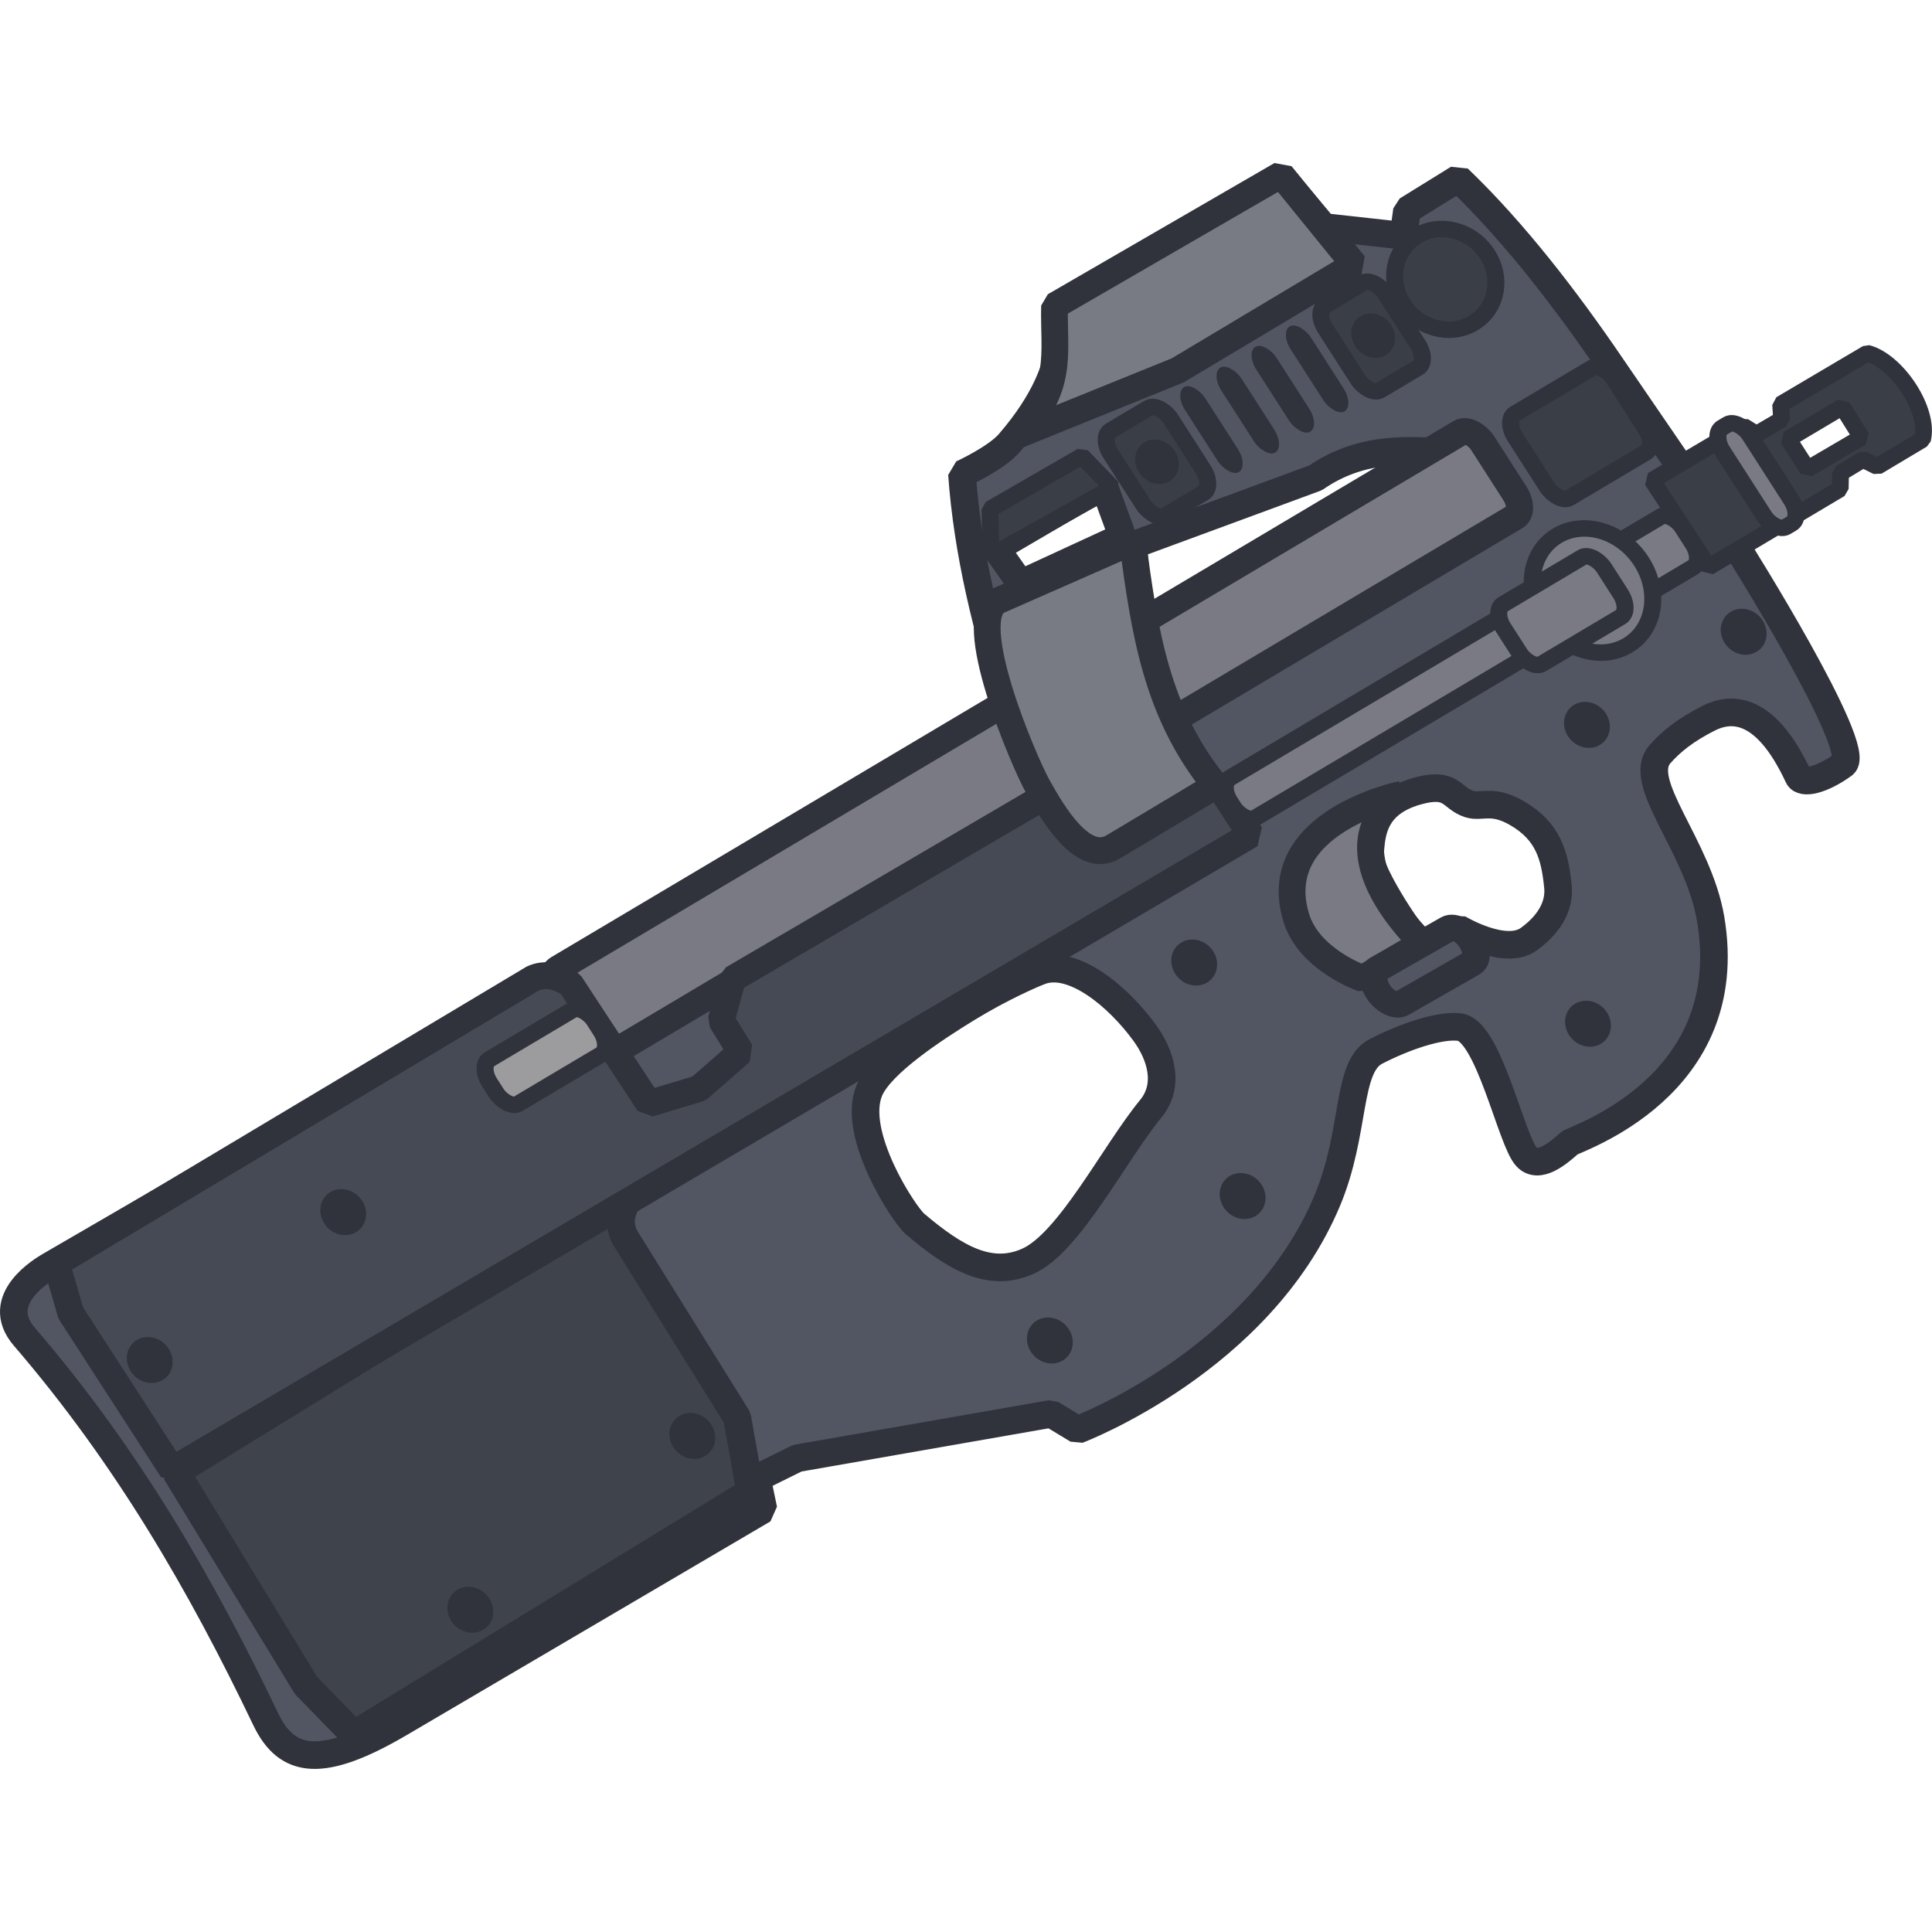 <?xml version="1.0" encoding="UTF-8" standalone="no"?>
<!-- Created with Inkscape (http://www.inkscape.org/) -->

<svg
   width="110"
   height="110"
   viewBox="0 0 110 110"
   version="1.1"
   id="svg1"
   xml:space="preserve"
   inkscape:version="1.3.2 (091e20ef0f, 2023-11-25, custom)"
   sodipodi:docname="P90_new.svg"
   xmlns:inkscape="http://www.inkscape.org/namespaces/inkscape"
   xmlns:sodipodi="http://sodipodi.sourceforge.net/DTD/sodipodi-0.dtd"
   xmlns="http://www.w3.org/2000/svg"
   xmlns:svg="http://www.w3.org/2000/svg"><sodipodi:namedview
     id="namedview1"
     pagecolor="#ffffff"
     bordercolor="#000000"
     borderopacity="0.25"
     inkscape:showpageshadow="2"
     inkscape:pageopacity="0.0"
     inkscape:pagecheckerboard="0"
     inkscape:deskcolor="#d1d1d1"
     inkscape:document-units="px"
     showguides="false"
     inkscape:zoom="3.7745296"
     inkscape:cx="21.194694"
     inkscape:cy="60.802279"
     inkscape:window-width="1920"
     inkscape:window-height="1011"
     inkscape:window-x="0"
     inkscape:window-y="32"
     inkscape:window-maximized="1"
     inkscape:current-layer="layer1" /><defs
     id="defs1"><inkscape:path-effect
       effect="fillet_chamfer"
       id="path-effect50"
       is_visible="true"
       lpeversion="1"
       nodesatellites_param="C,0,0,1,0,0,0,1 @ C,0,0,1,0,0,0,1 @ C,0,0,1,0,7.837,0,1 @ C,0,0,1,0,0,0,1 @ C,0,0,1,0,0,0,1 @ C,0,0,1,0,0,0,1 @ C,0,0,1,0,0,0,1 @ C,0,0,1,0,0,0,1 @ C,0,0,1,0,0,0,1 @ C,0,0,1,0,0,0,1 @ C,0,0,1,0,0,0,1 | C,0,0,1,0,0,0,1 @ C,0,0,1,0,0,0,1 @ C,0,0,1,0,0,0,1 @ C,0,0,1,0,0,0,1"
       radius="0"
       unit="px"
       method="auto"
       mode="C"
       chamfer_steps="1"
       flexible="false"
       use_knot_distance="true"
       apply_no_radius="true"
       apply_with_radius="true"
       only_selected="false"
       hide_knots="false" /><style
       id="style1">
      .cls-1 {
        fill: #171717;
      }

      .cls-2 {
        fill: #1a1a1a;
      }

      .cls-3 {
        fill: #505050;
        stroke-width: 1.5px;
      }

      .cls-3, .cls-4, .cls-5, .cls-6, .cls-7 {
        stroke-linecap: round;
        stroke-linejoin: round;
      }

      .cls-3, .cls-4, .cls-5, .cls-7 {
        stroke: #171717;
      }

      .cls-4 {
        fill: #3c3c3c;
      }

      .cls-4, .cls-5, .cls-6, .cls-7 {
        stroke-width: 3px;
      }

      .cls-5 {
        fill: #434343;
      }

      .cls-6 {
        fill: #7d521b;
        stroke: #261a08;
      }

      .cls-7 {
        fill: none;
      }
    </style><inkscape:path-effect
       effect="fillet_chamfer"
       id="path-effect5681"
       is_visible="true"
       lpeversion="1"
       nodesatellites_param="F,0,0,1,0,0.13,0,1 @ F,0,0,1,0,0.403,0,1 @ F,0,0,1,0,0.403,0,1 @ F,0,1,1,0,0.13,0,1"
       unit="px"
       method="auto"
       mode="F"
       radius="0"
       chamfer_steps="1"
       flexible="false"
       use_knot_distance="true"
       apply_no_radius="true"
       apply_with_radius="true"
       only_selected="false"
       hide_knots="false" /><inkscape:path-effect
       effect="fillet_chamfer"
       id="path-effect5679"
       is_visible="true"
       lpeversion="1"
       nodesatellites_param="F,0,0,1,0,0,0,1 @ F,0,0,1,0,0,0,1 @ F,0,0,1,0,0,0,1 @ F,0,0,1,0,0.308,0,1 @ F,0,1,1,0,0.308,0,1 @ F,0,0,1,0,0,0,1"
       unit="px"
       method="auto"
       mode="F"
       radius="0"
       chamfer_steps="1"
       flexible="false"
       use_knot_distance="true"
       apply_no_radius="true"
       apply_with_radius="true"
       only_selected="false"
       hide_knots="false" /><inkscape:path-effect
       effect="fillet_chamfer"
       id="path-effect5009"
       is_visible="true"
       lpeversion="1"
       nodesatellites_param="F,0,1,1,0,0.223,0,1 @ F,0,0,1,0,0.223,0,1 @ F,0,0,1,0,0,0,1 @ F,0,0,1,0,0,0,1"
       unit="px"
       method="auto"
       mode="F"
       radius="0"
       chamfer_steps="1"
       flexible="false"
       use_knot_distance="true"
       apply_no_radius="true"
       apply_with_radius="true"
       only_selected="false"
       hide_knots="false" /><inkscape:path-effect
       effect="fillet_chamfer"
       id="path-effect3009"
       is_visible="true"
       lpeversion="1"
       nodesatellites_param="F,0,0,1,0,0,0,1 @ F,0,1,1,0,0.013,0,1 @ F,0,0,1,0,0.032,0,1 @ F,0,0,1,0,0.032,0,1 @ F,0,0,1,0,0.013,0,1 @ F,0,0,1,0,0,0,1 @ F,0,0,1,0,0,0,1 @ F,0,0,1,0,0,0,1 @ F,0,0,1,0,0,0,1"
       unit="px"
       method="auto"
       mode="F"
       radius="0"
       chamfer_steps="1"
       flexible="false"
       use_knot_distance="true"
       apply_no_radius="true"
       apply_with_radius="true"
       only_selected="false"
       hide_knots="false" /><clipPath
       id="clip0_619_1149"><rect
         width="110"
         height="110"
         fill="#ffffff"
         transform="translate(0.086)"
         id="rect82"
         x="0"
         y="0" /></clipPath><style
       id="style2">
      .cls-1 {
        stroke: #14191a;
      }

      .cls-1, .cls-2, .cls-3 {
        fill: #303635;
      }

      .cls-1, .cls-2, .cls-3, .cls-4, .cls-5, .cls-6, .cls-7, .cls-8, .cls-9 {
        stroke-width: 1.5px;
      }

      .cls-1, .cls-2, .cls-3, .cls-5, .cls-6, .cls-7, .cls-8, .cls-10, .cls-11, .cls-12, .cls-13 {
        stroke-linejoin: round;
      }

      .cls-1, .cls-2, .cls-5, .cls-6, .cls-7, .cls-8, .cls-10, .cls-9 {
        fill-rule: evenodd;
      }

      .cls-2 {
        stroke: #141a1a;
      }

      .cls-3 {
        stroke: #22292b;
      }

      .cls-4 {
        fill: #2f3232;
        stroke-miterlimit: 82.2;
      }

      .cls-4, .cls-10, .cls-11 {
        stroke: #161818;
      }

      .cls-5 {
        stroke: #646f66;
      }

      .cls-5, .cls-6, .cls-7, .cls-10, .cls-9, .cls-11, .cls-12 {
        fill: #434c4b;
      }

      .cls-5, .cls-6, .cls-8, .cls-10 {
        stroke-linecap: square;
      }

      .cls-6 {
        stroke: #353d40;
      }

      .cls-7 {
        stroke: #272c2d;
      }

      .cls-7, .cls-9, .cls-11, .cls-12, .cls-13 {
        stroke-linecap: round;
      }

      .cls-8 {
        fill: #768489;
        stroke: #2f3737;
      }

      .cls-10, .cls-11, .cls-12, .cls-13 {
        stroke-width: 3px;
      }

      .cls-9 {
        stroke: #232c2e;
        stroke-miterlimit: 21.69;
      }

      .cls-12, .cls-13 {
        stroke: #151819;
      }

      .cls-13 {
        fill: none;
      }
    </style><inkscape:path-effect
       effect="fillet_chamfer"
       id="path-effect50-1"
       is_visible="true"
       lpeversion="1"
       nodesatellites_param="C,0,0,1,0,0,0,1 @ C,0,0,1,0,0,0,1 @ C,0,0,1,0,7.837,0,1 @ C,0,0,1,0,0,0,1 @ C,0,0,1,0,0,0,1 @ C,0,0,1,0,0,0,1 @ C,0,0,1,0,0,0,1 @ C,0,0,1,0,0,0,1 @ C,0,0,1,0,0,0,1 @ C,0,0,1,0,0,0,1 @ C,0,0,1,0,0,0,1 | C,0,0,1,0,0,0,1 @ C,0,0,1,0,0,0,1 @ C,0,0,1,0,0,0,1 @ C,0,0,1,0,0,0,1"
       radius="0"
       unit="px"
       method="auto"
       mode="C"
       chamfer_steps="1"
       flexible="false"
       use_knot_distance="true"
       apply_no_radius="true"
       apply_with_radius="true"
       only_selected="false"
       hide_knots="false" /><style
       id="style1-6">
      .cls-1 {
        fill: #171717;
      }

      .cls-2 {
        fill: #1a1a1a;
      }

      .cls-3 {
        fill: #505050;
        stroke-width: 1.5px;
      }

      .cls-3, .cls-4, .cls-5, .cls-6, .cls-7 {
        stroke-linecap: round;
        stroke-linejoin: round;
      }

      .cls-3, .cls-4, .cls-5, .cls-7 {
        stroke: #171717;
      }

      .cls-4 {
        fill: #3c3c3c;
      }

      .cls-4, .cls-5, .cls-6, .cls-7 {
        stroke-width: 3px;
      }

      .cls-5 {
        fill: #434343;
      }

      .cls-6 {
        fill: #7d521b;
        stroke: #261a08;
      }

      .cls-7 {
        fill: none;
      }
    </style><inkscape:path-effect
       effect="fillet_chamfer"
       id="path-effect5681-6"
       is_visible="true"
       lpeversion="1"
       nodesatellites_param="F,0,0,1,0,0.13,0,1 @ F,0,0,1,0,0.403,0,1 @ F,0,0,1,0,0.403,0,1 @ F,0,1,1,0,0.13,0,1"
       unit="px"
       method="auto"
       mode="F"
       radius="0"
       chamfer_steps="1"
       flexible="false"
       use_knot_distance="true"
       apply_no_radius="true"
       apply_with_radius="true"
       only_selected="false"
       hide_knots="false" /><inkscape:path-effect
       effect="fillet_chamfer"
       id="path-effect5679-5"
       is_visible="true"
       lpeversion="1"
       nodesatellites_param="F,0,0,1,0,0,0,1 @ F,0,0,1,0,0,0,1 @ F,0,0,1,0,0,0,1 @ F,0,0,1,0,0.308,0,1 @ F,0,1,1,0,0.308,0,1 @ F,0,0,1,0,0,0,1"
       unit="px"
       method="auto"
       mode="F"
       radius="0"
       chamfer_steps="1"
       flexible="false"
       use_knot_distance="true"
       apply_no_radius="true"
       apply_with_radius="true"
       only_selected="false"
       hide_knots="false" /><inkscape:path-effect
       effect="fillet_chamfer"
       id="path-effect5009-3"
       is_visible="true"
       lpeversion="1"
       nodesatellites_param="F,0,1,1,0,0.223,0,1 @ F,0,0,1,0,0.223,0,1 @ F,0,0,1,0,0,0,1 @ F,0,0,1,0,0,0,1"
       unit="px"
       method="auto"
       mode="F"
       radius="0"
       chamfer_steps="1"
       flexible="false"
       use_knot_distance="true"
       apply_no_radius="true"
       apply_with_radius="true"
       only_selected="false"
       hide_knots="false" /><inkscape:path-effect
       effect="fillet_chamfer"
       id="path-effect3009-7"
       is_visible="true"
       lpeversion="1"
       nodesatellites_param="F,0,0,1,0,0,0,1 @ F,0,1,1,0,0.013,0,1 @ F,0,0,1,0,0.032,0,1 @ F,0,0,1,0,0.032,0,1 @ F,0,0,1,0,0.013,0,1 @ F,0,0,1,0,0,0,1 @ F,0,0,1,0,0,0,1 @ F,0,0,1,0,0,0,1 @ F,0,0,1,0,0,0,1"
       unit="px"
       method="auto"
       mode="F"
       radius="0"
       chamfer_steps="1"
       flexible="false"
       use_knot_distance="true"
       apply_no_radius="true"
       apply_with_radius="true"
       only_selected="false"
       hide_knots="false" /><clipPath
       id="clip0_619_1149-4"><rect
         width="110"
         height="110"
         fill="#ffffff"
         transform="translate(0.086)"
         id="rect82-7"
         x="0"
         y="0" /></clipPath><style
       id="style2-6">
      .cls-1 {
        stroke: #14191a;
      }

      .cls-1, .cls-2, .cls-3 {
        fill: #303635;
      }

      .cls-1, .cls-2, .cls-3, .cls-4, .cls-5, .cls-6, .cls-7, .cls-8, .cls-9 {
        stroke-width: 1.5px;
      }

      .cls-1, .cls-2, .cls-3, .cls-5, .cls-6, .cls-7, .cls-8, .cls-10, .cls-11, .cls-12, .cls-13 {
        stroke-linejoin: round;
      }

      .cls-1, .cls-2, .cls-5, .cls-6, .cls-7, .cls-8, .cls-10, .cls-9 {
        fill-rule: evenodd;
      }

      .cls-2 {
        stroke: #141a1a;
      }

      .cls-3 {
        stroke: #22292b;
      }

      .cls-4 {
        fill: #2f3232;
        stroke-miterlimit: 82.2;
      }

      .cls-4, .cls-10, .cls-11 {
        stroke: #161818;
      }

      .cls-5 {
        stroke: #646f66;
      }

      .cls-5, .cls-6, .cls-7, .cls-10, .cls-9, .cls-11, .cls-12 {
        fill: #434c4b;
      }

      .cls-5, .cls-6, .cls-8, .cls-10 {
        stroke-linecap: square;
      }

      .cls-6 {
        stroke: #353d40;
      }

      .cls-7 {
        stroke: #272c2d;
      }

      .cls-7, .cls-9, .cls-11, .cls-12, .cls-13 {
        stroke-linecap: round;
      }

      .cls-8 {
        fill: #768489;
        stroke: #2f3737;
      }

      .cls-10, .cls-11, .cls-12, .cls-13 {
        stroke-width: 3px;
      }

      .cls-9 {
        stroke: #232c2e;
        stroke-miterlimit: 21.69;
      }

      .cls-12, .cls-13 {
        stroke: #151819;
      }

      .cls-13 {
        fill: none;
      }
    </style><inkscape:path-effect
       effect="fillet_chamfer"
       id="path-effect50-3"
       is_visible="true"
       lpeversion="1"
       nodesatellites_param="C,0,0,1,0,0,0,1 @ C,0,0,1,0,0,0,1 @ C,0,0,1,0,7.837,0,1 @ C,0,0,1,0,0,0,1 @ C,0,0,1,0,0,0,1 @ C,0,0,1,0,0,0,1 @ C,0,0,1,0,0,0,1 @ C,0,0,1,0,0,0,1 @ C,0,0,1,0,0,0,1 @ C,0,0,1,0,0,0,1 @ C,0,0,1,0,0,0,1 | C,0,0,1,0,0,0,1 @ C,0,0,1,0,0,0,1 @ C,0,0,1,0,0,0,1 @ C,0,0,1,0,0,0,1"
       radius="0"
       unit="px"
       method="auto"
       mode="C"
       chamfer_steps="1"
       flexible="false"
       use_knot_distance="true"
       apply_no_radius="true"
       apply_with_radius="true"
       only_selected="false"
       hide_knots="false" /><style
       id="style1-0">
      .cls-1 {
        fill: #171717;
      }

      .cls-2 {
        fill: #1a1a1a;
      }

      .cls-3 {
        fill: #505050;
        stroke-width: 1.5px;
      }

      .cls-3, .cls-4, .cls-5, .cls-6, .cls-7 {
        stroke-linecap: round;
        stroke-linejoin: round;
      }

      .cls-3, .cls-4, .cls-5, .cls-7 {
        stroke: #171717;
      }

      .cls-4 {
        fill: #3c3c3c;
      }

      .cls-4, .cls-5, .cls-6, .cls-7 {
        stroke-width: 3px;
      }

      .cls-5 {
        fill: #434343;
      }

      .cls-6 {
        fill: #7d521b;
        stroke: #261a08;
      }

      .cls-7 {
        fill: none;
      }
    </style><inkscape:path-effect
       effect="fillet_chamfer"
       id="path-effect5681-8"
       is_visible="true"
       lpeversion="1"
       nodesatellites_param="F,0,0,1,0,0.13,0,1 @ F,0,0,1,0,0.403,0,1 @ F,0,0,1,0,0.403,0,1 @ F,0,1,1,0,0.13,0,1"
       unit="px"
       method="auto"
       mode="F"
       radius="0"
       chamfer_steps="1"
       flexible="false"
       use_knot_distance="true"
       apply_no_radius="true"
       apply_with_radius="true"
       only_selected="false"
       hide_knots="false" /><inkscape:path-effect
       effect="fillet_chamfer"
       id="path-effect5679-8"
       is_visible="true"
       lpeversion="1"
       nodesatellites_param="F,0,0,1,0,0,0,1 @ F,0,0,1,0,0,0,1 @ F,0,0,1,0,0,0,1 @ F,0,0,1,0,0.308,0,1 @ F,0,1,1,0,0.308,0,1 @ F,0,0,1,0,0,0,1"
       unit="px"
       method="auto"
       mode="F"
       radius="0"
       chamfer_steps="1"
       flexible="false"
       use_knot_distance="true"
       apply_no_radius="true"
       apply_with_radius="true"
       only_selected="false"
       hide_knots="false" /><inkscape:path-effect
       effect="fillet_chamfer"
       id="path-effect5009-0"
       is_visible="true"
       lpeversion="1"
       nodesatellites_param="F,0,1,1,0,0.223,0,1 @ F,0,0,1,0,0.223,0,1 @ F,0,0,1,0,0,0,1 @ F,0,0,1,0,0,0,1"
       unit="px"
       method="auto"
       mode="F"
       radius="0"
       chamfer_steps="1"
       flexible="false"
       use_knot_distance="true"
       apply_no_radius="true"
       apply_with_radius="true"
       only_selected="false"
       hide_knots="false" /><inkscape:path-effect
       effect="fillet_chamfer"
       id="path-effect3009-4"
       is_visible="true"
       lpeversion="1"
       nodesatellites_param="F,0,0,1,0,0,0,1 @ F,0,1,1,0,0.013,0,1 @ F,0,0,1,0,0.032,0,1 @ F,0,0,1,0,0.032,0,1 @ F,0,0,1,0,0.013,0,1 @ F,0,0,1,0,0,0,1 @ F,0,0,1,0,0,0,1 @ F,0,0,1,0,0,0,1 @ F,0,0,1,0,0,0,1"
       unit="px"
       method="auto"
       mode="F"
       radius="0"
       chamfer_steps="1"
       flexible="false"
       use_knot_distance="true"
       apply_no_radius="true"
       apply_with_radius="true"
       only_selected="false"
       hide_knots="false" /><clipPath
       id="clip0_619_1149-7"><rect
         width="110"
         height="110"
         fill="#ffffff"
         transform="translate(0.086)"
         id="rect82-9"
         x="0"
         y="0" /></clipPath><style
       id="style2-5">
      .cls-1 {
        stroke: #14191a;
      }

      .cls-1, .cls-2, .cls-3 {
        fill: #303635;
      }

      .cls-1, .cls-2, .cls-3, .cls-4, .cls-5, .cls-6, .cls-7, .cls-8, .cls-9 {
        stroke-width: 1.5px;
      }

      .cls-1, .cls-2, .cls-3, .cls-5, .cls-6, .cls-7, .cls-8, .cls-10, .cls-11, .cls-12, .cls-13 {
        stroke-linejoin: round;
      }

      .cls-1, .cls-2, .cls-5, .cls-6, .cls-7, .cls-8, .cls-10, .cls-9 {
        fill-rule: evenodd;
      }

      .cls-2 {
        stroke: #141a1a;
      }

      .cls-3 {
        stroke: #22292b;
      }

      .cls-4 {
        fill: #2f3232;
        stroke-miterlimit: 82.2;
      }

      .cls-4, .cls-10, .cls-11 {
        stroke: #161818;
      }

      .cls-5 {
        stroke: #646f66;
      }

      .cls-5, .cls-6, .cls-7, .cls-10, .cls-9, .cls-11, .cls-12 {
        fill: #434c4b;
      }

      .cls-5, .cls-6, .cls-8, .cls-10 {
        stroke-linecap: square;
      }

      .cls-6 {
        stroke: #353d40;
      }

      .cls-7 {
        stroke: #272c2d;
      }

      .cls-7, .cls-9, .cls-11, .cls-12, .cls-13 {
        stroke-linecap: round;
      }

      .cls-8 {
        fill: #768489;
        stroke: #2f3737;
      }

      .cls-10, .cls-11, .cls-12, .cls-13 {
        stroke-width: 3px;
      }

      .cls-9 {
        stroke: #232c2e;
        stroke-miterlimit: 21.69;
      }

      .cls-12, .cls-13 {
        stroke: #151819;
      }

      .cls-13 {
        fill: none;
      }
    </style><inkscape:path-effect
       effect="fillet_chamfer"
       id="path-effect50-1-9"
       is_visible="true"
       lpeversion="1"
       nodesatellites_param="C,0,0,1,0,0,0,1 @ C,0,0,1,0,0,0,1 @ C,0,0,1,0,7.837,0,1 @ C,0,0,1,0,0,0,1 @ C,0,0,1,0,0,0,1 @ C,0,0,1,0,0,0,1 @ C,0,0,1,0,0,0,1 @ C,0,0,1,0,0,0,1 @ C,0,0,1,0,0,0,1 @ C,0,0,1,0,0,0,1 @ C,0,0,1,0,0,0,1 | C,0,0,1,0,0,0,1 @ C,0,0,1,0,0,0,1 @ C,0,0,1,0,0,0,1 @ C,0,0,1,0,0,0,1"
       radius="0"
       unit="px"
       method="auto"
       mode="C"
       chamfer_steps="1"
       flexible="false"
       use_knot_distance="true"
       apply_no_radius="true"
       apply_with_radius="true"
       only_selected="false"
       hide_knots="false" /><style
       id="style1-6-2">
      .cls-1 {
        fill: #171717;
      }

      .cls-2 {
        fill: #1a1a1a;
      }

      .cls-3 {
        fill: #505050;
        stroke-width: 1.5px;
      }

      .cls-3, .cls-4, .cls-5, .cls-6, .cls-7 {
        stroke-linecap: round;
        stroke-linejoin: round;
      }

      .cls-3, .cls-4, .cls-5, .cls-7 {
        stroke: #171717;
      }

      .cls-4 {
        fill: #3c3c3c;
      }

      .cls-4, .cls-5, .cls-6, .cls-7 {
        stroke-width: 3px;
      }

      .cls-5 {
        fill: #434343;
      }

      .cls-6 {
        fill: #7d521b;
        stroke: #261a08;
      }

      .cls-7 {
        fill: none;
      }
    </style><inkscape:path-effect
       effect="fillet_chamfer"
       id="path-effect5681-6-8"
       is_visible="true"
       lpeversion="1"
       nodesatellites_param="F,0,0,1,0,0.13,0,1 @ F,0,0,1,0,0.403,0,1 @ F,0,0,1,0,0.403,0,1 @ F,0,1,1,0,0.13,0,1"
       unit="px"
       method="auto"
       mode="F"
       radius="0"
       chamfer_steps="1"
       flexible="false"
       use_knot_distance="true"
       apply_no_radius="true"
       apply_with_radius="true"
       only_selected="false"
       hide_knots="false" /><inkscape:path-effect
       effect="fillet_chamfer"
       id="path-effect5679-5-7"
       is_visible="true"
       lpeversion="1"
       nodesatellites_param="F,0,0,1,0,0,0,1 @ F,0,0,1,0,0,0,1 @ F,0,0,1,0,0,0,1 @ F,0,0,1,0,0.308,0,1 @ F,0,1,1,0,0.308,0,1 @ F,0,0,1,0,0,0,1"
       unit="px"
       method="auto"
       mode="F"
       radius="0"
       chamfer_steps="1"
       flexible="false"
       use_knot_distance="true"
       apply_no_radius="true"
       apply_with_radius="true"
       only_selected="false"
       hide_knots="false" /><inkscape:path-effect
       effect="fillet_chamfer"
       id="path-effect5009-3-8"
       is_visible="true"
       lpeversion="1"
       nodesatellites_param="F,0,1,1,0,0.223,0,1 @ F,0,0,1,0,0.223,0,1 @ F,0,0,1,0,0,0,1 @ F,0,0,1,0,0,0,1"
       unit="px"
       method="auto"
       mode="F"
       radius="0"
       chamfer_steps="1"
       flexible="false"
       use_knot_distance="true"
       apply_no_radius="true"
       apply_with_radius="true"
       only_selected="false"
       hide_knots="false" /><inkscape:path-effect
       effect="fillet_chamfer"
       id="path-effect3009-7-5"
       is_visible="true"
       lpeversion="1"
       nodesatellites_param="F,0,0,1,0,0,0,1 @ F,0,1,1,0,0.013,0,1 @ F,0,0,1,0,0.032,0,1 @ F,0,0,1,0,0.032,0,1 @ F,0,0,1,0,0.013,0,1 @ F,0,0,1,0,0,0,1 @ F,0,0,1,0,0,0,1 @ F,0,0,1,0,0,0,1 @ F,0,0,1,0,0,0,1"
       unit="px"
       method="auto"
       mode="F"
       radius="0"
       chamfer_steps="1"
       flexible="false"
       use_knot_distance="true"
       apply_no_radius="true"
       apply_with_radius="true"
       only_selected="false"
       hide_knots="false" /><clipPath
       id="clip0_619_1149-4-2"><rect
         width="110"
         height="110"
         fill="#ffffff"
         transform="translate(0.086)"
         id="rect82-7-4"
         x="0"
         y="0" /></clipPath><style
       id="style2-6-0">
      .cls-1 {
        stroke: #14191a;
      }

      .cls-1, .cls-2, .cls-3 {
        fill: #303635;
      }

      .cls-1, .cls-2, .cls-3, .cls-4, .cls-5, .cls-6, .cls-7, .cls-8, .cls-9 {
        stroke-width: 1.5px;
      }

      .cls-1, .cls-2, .cls-3, .cls-5, .cls-6, .cls-7, .cls-8, .cls-10, .cls-11, .cls-12, .cls-13 {
        stroke-linejoin: round;
      }

      .cls-1, .cls-2, .cls-5, .cls-6, .cls-7, .cls-8, .cls-10, .cls-9 {
        fill-rule: evenodd;
      }

      .cls-2 {
        stroke: #141a1a;
      }

      .cls-3 {
        stroke: #22292b;
      }

      .cls-4 {
        fill: #2f3232;
        stroke-miterlimit: 82.2;
      }

      .cls-4, .cls-10, .cls-11 {
        stroke: #161818;
      }

      .cls-5 {
        stroke: #646f66;
      }

      .cls-5, .cls-6, .cls-7, .cls-10, .cls-9, .cls-11, .cls-12 {
        fill: #434c4b;
      }

      .cls-5, .cls-6, .cls-8, .cls-10 {
        stroke-linecap: square;
      }

      .cls-6 {
        stroke: #353d40;
      }

      .cls-7 {
        stroke: #272c2d;
      }

      .cls-7, .cls-9, .cls-11, .cls-12, .cls-13 {
        stroke-linecap: round;
      }

      .cls-8 {
        fill: #768489;
        stroke: #2f3737;
      }

      .cls-10, .cls-11, .cls-12, .cls-13 {
        stroke-width: 3px;
      }

      .cls-9 {
        stroke: #232c2e;
        stroke-miterlimit: 21.69;
      }

      .cls-12, .cls-13 {
        stroke: #151819;
      }

      .cls-13 {
        fill: none;
      }
    </style><inkscape:path-effect
       effect="fillet_chamfer"
       id="path-effect50-9"
       is_visible="true"
       lpeversion="1"
       nodesatellites_param="C,0,0,1,0,0,0,1 @ C,0,0,1,0,0,0,1 @ C,0,0,1,0,7.837,0,1 @ C,0,0,1,0,0,0,1 @ C,0,0,1,0,0,0,1 @ C,0,0,1,0,0,0,1 @ C,0,0,1,0,0,0,1 @ C,0,0,1,0,0,0,1 @ C,0,0,1,0,0,0,1 @ C,0,0,1,0,0,0,1 @ C,0,0,1,0,0,0,1 | C,0,0,1,0,0,0,1 @ C,0,0,1,0,0,0,1 @ C,0,0,1,0,0,0,1 @ C,0,0,1,0,0,0,1"
       radius="0"
       unit="px"
       method="auto"
       mode="C"
       chamfer_steps="1"
       flexible="false"
       use_knot_distance="true"
       apply_no_radius="true"
       apply_with_radius="true"
       only_selected="false"
       hide_knots="false" /><style
       id="style1-9">
      .cls-1 {
        fill: #171717;
      }

      .cls-2 {
        fill: #1a1a1a;
      }

      .cls-3 {
        fill: #505050;
        stroke-width: 1.5px;
      }

      .cls-3, .cls-4, .cls-5, .cls-6, .cls-7 {
        stroke-linecap: round;
        stroke-linejoin: round;
      }

      .cls-3, .cls-4, .cls-5, .cls-7 {
        stroke: #171717;
      }

      .cls-4 {
        fill: #3c3c3c;
      }

      .cls-4, .cls-5, .cls-6, .cls-7 {
        stroke-width: 3px;
      }

      .cls-5 {
        fill: #434343;
      }

      .cls-6 {
        fill: #7d521b;
        stroke: #261a08;
      }

      .cls-7 {
        fill: none;
      }
    </style><inkscape:path-effect
       effect="fillet_chamfer"
       id="path-effect5681-9"
       is_visible="true"
       lpeversion="1"
       nodesatellites_param="F,0,0,1,0,0.13,0,1 @ F,0,0,1,0,0.403,0,1 @ F,0,0,1,0,0.403,0,1 @ F,0,1,1,0,0.13,0,1"
       unit="px"
       method="auto"
       mode="F"
       radius="0"
       chamfer_steps="1"
       flexible="false"
       use_knot_distance="true"
       apply_no_radius="true"
       apply_with_radius="true"
       only_selected="false"
       hide_knots="false" /><inkscape:path-effect
       effect="fillet_chamfer"
       id="path-effect5679-4"
       is_visible="true"
       lpeversion="1"
       nodesatellites_param="F,0,0,1,0,0,0,1 @ F,0,0,1,0,0,0,1 @ F,0,0,1,0,0,0,1 @ F,0,0,1,0,0.308,0,1 @ F,0,1,1,0,0.308,0,1 @ F,0,0,1,0,0,0,1"
       unit="px"
       method="auto"
       mode="F"
       radius="0"
       chamfer_steps="1"
       flexible="false"
       use_knot_distance="true"
       apply_no_radius="true"
       apply_with_radius="true"
       only_selected="false"
       hide_knots="false" /><inkscape:path-effect
       effect="fillet_chamfer"
       id="path-effect5009-6"
       is_visible="true"
       lpeversion="1"
       nodesatellites_param="F,0,1,1,0,0.223,0,1 @ F,0,0,1,0,0.223,0,1 @ F,0,0,1,0,0,0,1 @ F,0,0,1,0,0,0,1"
       unit="px"
       method="auto"
       mode="F"
       radius="0"
       chamfer_steps="1"
       flexible="false"
       use_knot_distance="true"
       apply_no_radius="true"
       apply_with_radius="true"
       only_selected="false"
       hide_knots="false" /><inkscape:path-effect
       effect="fillet_chamfer"
       id="path-effect3009-45"
       is_visible="true"
       lpeversion="1"
       nodesatellites_param="F,0,0,1,0,0,0,1 @ F,0,1,1,0,0.013,0,1 @ F,0,0,1,0,0.032,0,1 @ F,0,0,1,0,0.032,0,1 @ F,0,0,1,0,0.013,0,1 @ F,0,0,1,0,0,0,1 @ F,0,0,1,0,0,0,1 @ F,0,0,1,0,0,0,1 @ F,0,0,1,0,0,0,1"
       unit="px"
       method="auto"
       mode="F"
       radius="0"
       chamfer_steps="1"
       flexible="false"
       use_knot_distance="true"
       apply_no_radius="true"
       apply_with_radius="true"
       only_selected="false"
       hide_knots="false" /><clipPath
       id="clip0_619_1149-3"><rect
         width="110"
         height="110"
         fill="#ffffff"
         transform="translate(0.086)"
         id="rect82-4"
         x="0"
         y="0" /></clipPath></defs><g
     inkscape:label="Шар 1"
     inkscape:groupmode="layer"
     id="layer1"><g
       id="g1"
       transform="translate(-93.734,-127.181)"><path
         id="rect1"
         style="fill:#515662;fill-opacity:1;stroke:#30333b;stroke-width:1.572;stroke-linecap:square;stroke-linejoin:bevel;stroke-miterlimit:0;stroke-dasharray:none;stroke-opacity:1"
         d="m 153.87,144.599 c 0,0 1.478,3.007 -2.673,7.81 -0.751,0.869 -2.694,1.758 -2.694,1.758 0.316,4.42 1.393,8.853 2.823,13.292 L 96.591,199.238 c -0.376,0.219 -3.306,1.916 -1.474,4.046 5.841,6.791 10.051,14.058 13.746,21.781 1.223,2.557 3.221,2.817 7.667,0.205 l 20.672,-12.145 -0.371,-1.783 2.293,-1.134 14.463,-2.528 1.504,0.911 c 0,0 10.37,-3.908 14.206,-13.041 1.654,-3.937 1.074,-7.628 2.769,-8.503 1.617,-0.834 3.614,-1.525 4.763,-1.389 1.668,0.198 2.939,6.444 3.815,7.388 0.694,0.748 1.814,-0.213 2.45,-0.781 0.281,-0.251 9.652,-3.173 8.038,-12.759 -0.705,-4.186 -4.292,-7.772 -2.891,-9.378 0.615,-0.705 1.459,-1.391 2.769,-2.051 1.147,-0.578 3.157,-0.887 5.114,3.317 0.227,0.486 1.394,0.178 2.573,-0.685 1.183,-0.866 -6.071,-12.377 -6.071,-12.377 -0.007,-0.055 -3.334,-4.732 -3.334,-4.732 l -3.88,-5.666 c -2.477,-3.635 -5.463,-7.537 -8.652,-10.59 l -2.919,1.806 -0.199,1.454 -4.536,-0.499 -2.384,-2.849 z m -3.432,13.809 6.142,-3.594 1.068,2.92 -5.799,2.675 z m 7.793,-0.186 10.407,-3.835 c 2.458,-1.699 4.96,-1.596 7.038,-1.48 l -1.597,0.756 -15.331,9.369 z m -9.413,26.357 c 1.868,-1.147 3.696,-1.949 4.17,-2.121 1.83,-0.666 4.378,1.409 5.917,3.525 0.883,1.213 1.481,2.948 0.346,4.329 -2.071,2.521 -4.625,7.615 -6.987,8.677 -2.149,0.967 -4.124,-0.161 -6.431,-2.119 -0.625,-0.531 -3.643,-5.121 -2.603,-7.601 0.645,-1.539 3.717,-3.545 5.587,-4.69 z m 24.684,-12.004 c 0.251,-0.125 0.536,-0.241 0.867,-0.335 2.043,-0.589 1.95,0.363 3.002,0.714 0.715,0.238 1.302,-0.315 2.762,0.54 1.744,1.021 2.123,2.398 2.296,4.101 0.123,0.961 -0.294,2.075 -1.651,3.057 -1.367,0.989 -4.022,-0.621 -4.022,-0.621 l -1.988,0.996 c -0.256,0.152 -3.165,-4.21 -3.044,-5.178 0.102,-0.82 0.029,-2.384 1.777,-3.273 z"
         sodipodi:nodetypes="cscccsscccccccsccscssssccccccccccccccccccccssssssssccsscsccsc" /><path
         id="rect18"
         style="fill:#3a3e46;fill-opacity:1;stroke:#30333b;stroke-width:0.953;stroke-linecap:square;stroke-linejoin:bevel;stroke-miterlimit:0;stroke-dasharray:none;stroke-opacity:1"
         d="m 187.8,154.529 3.224,4.935 7.486,-4.453 0.018,-0.9 1.275,-0.774 0.814,0.402 2.579,-1.539 c 0.414,-1.675 -1.473,-4.474 -3.15,-4.905 l -4.931,2.912 0.052,0.862 -1.429,0.835 -0.73,-0.453 z m 7.747,-2.353 3.085,-1.832 1.087,1.743 -3.076,1.802 z"
         sodipodi:nodetypes="cccccccccccccccccc" /><rect
         style="fill:#797a84;fill-opacity:1;stroke:#30333b;stroke-width:0.953;stroke-linecap:square;stroke-linejoin:bevel;stroke-miterlimit:0;stroke-dasharray:none;stroke-opacity:1"
         id="rect19"
         width="1.795"
         height="6.721"
         x="78.825"
         y="228.502"
         rx="0.711"
         ry="1.156"
         transform="matrix(0.86,-0.511,0.54,0.841,0,0)" /><rect
         style="fill:#797a84;fill-opacity:1;stroke:#30333b;stroke-width:1.525;stroke-linecap:square;stroke-linejoin:bevel;stroke-miterlimit:0;stroke-dasharray:none;stroke-opacity:1"
         id="rect28"
         width="61.175"
         height="5.725"
         x="6.401"
         y="221.118"
         rx="0.711"
         ry="1.156"
         transform="matrix(0.86,-0.511,0.54,0.841,0,0)" /><path
         id="path20"
         style="fill:#3e434c;fill-opacity:1;stroke:#30333b;stroke-width:1.589;stroke-linecap:square;stroke-linejoin:bevel;stroke-miterlimit:0;stroke-dasharray:none;stroke-opacity:1"
         d="m 129.309,195.27 c 0.294,0.585 -0.586,0.905 -0.043,2.283 l 6.439,10.344 0.751,4.232 -22.578,13.813 -2.723,-2.801 -7.399,-12.141 z"
         sodipodi:nodetypes="cccccccc" /><path
         id="path20-2"
         style="fill:#454a54;fill-opacity:1;stroke:#30333b;stroke-width:1.525;stroke-linecap:square;stroke-linejoin:bevel;stroke-miterlimit:0;stroke-dasharray:none;stroke-opacity:1"
         d="m 164.941,174.707 -1.91,-2.943 -4.972,2.865 c -0.966,0.014 -1.496,1.16 -3.093,-0.461 l -1.402,-1.856 -18.115,10.602 -0.652,2.353 1.114,1.807 -2.375,2.081 -2.86,0.861 -4.459,-6.8 c -0.731,-0.463 -1.449,-0.643 -2.146,-0.324 l -27.129,16.218 0.821,2.829 5.773,8.927 z"
         sodipodi:nodetypes="cccccccccccccccc" /><rect
         style="fill:#3a3e46;fill-opacity:1;stroke:#30333b;stroke-width:0.953;stroke-linecap:square;stroke-linejoin:bevel;stroke-miterlimit:0;stroke-dasharray:none;stroke-opacity:1"
         id="rect20"
         width="3.949"
         height="5.759"
         x="49.423"
         y="210.838"
         rx="0.711"
         ry="1.156"
         transform="matrix(0.86,-0.511,0.54,0.841,0,0)" /><rect
         style="fill:#30333b;fill-opacity:1;stroke:#252323;stroke-width:0;stroke-linecap:square;stroke-linejoin:bevel;stroke-miterlimit:0"
         id="rect20-9"
         width="1.333"
         height="5.759"
         x="54.331"
         y="210.845"
         rx="0.711"
         ry="1.156"
         transform="matrix(0.86,-0.511,0.54,0.841,0,0)" /><rect
         style="fill:#30333b;fill-opacity:1;stroke:#252323;stroke-width:0;stroke-linecap:square;stroke-linejoin:bevel;stroke-miterlimit:0"
         id="rect20-9-4"
         width="1.333"
         height="5.759"
         x="56.672"
         y="210.948"
         rx="0.711"
         ry="1.156"
         transform="matrix(0.86,-0.511,0.54,0.841,0,0)" /><rect
         style="fill:#30333b;fill-opacity:1;stroke:#252323;stroke-width:0;stroke-linecap:square;stroke-linejoin:bevel;stroke-miterlimit:0"
         id="rect20-9-3"
         width="1.333"
         height="5.759"
         x="58.992"
         y="210.948"
         rx="0.711"
         ry="1.156"
         transform="matrix(0.86,-0.511,0.54,0.841,0,0)" /><rect
         style="fill:#30333b;fill-opacity:1;stroke:#252323;stroke-width:0;stroke-linecap:square;stroke-linejoin:bevel;stroke-miterlimit:0"
         id="rect20-9-39"
         width="1.333"
         height="5.759"
         x="61.263"
         y="210.948"
         rx="0.711"
         ry="1.156"
         transform="matrix(0.86,-0.511,0.54,0.841,0,0)" /><ellipse
         style="fill:#30333b;fill-opacity:1;stroke:#252323;stroke-width:0;stroke-linecap:square;stroke-linejoin:bevel;stroke-miterlimit:0"
         id="path21"
         cx="51.398"
         cy="213.718"
         rx="1.185"
         ry="1.323"
         transform="matrix(0.86,-0.511,0.54,0.841,0,0)" /><rect
         style="fill:#3a3e46;fill-opacity:1;stroke:#30333b;stroke-width:0.953;stroke-linecap:square;stroke-linejoin:bevel;stroke-miterlimit:0;stroke-dasharray:none;stroke-opacity:1"
         id="rect20-8"
         width="3.949"
         height="5.759"
         x="63.562"
         y="210.948"
         rx="0.711"
         ry="1.156"
         transform="matrix(0.86,-0.511,0.54,0.841,0,0)" /><ellipse
         style="fill:#30333b;fill-opacity:1;stroke:#252323;stroke-width:0;stroke-linecap:square;stroke-linejoin:bevel;stroke-miterlimit:0"
         id="path21-4"
         cx="65.636"
         cy="213.828"
         rx="1.185"
         ry="1.323"
         transform="matrix(0.86,-0.511,0.54,0.841,0,0)" /><path
         id="path22"
         style="fill:#3a3e46;fill-opacity:1;stroke:#30333b;stroke-width:0.953;stroke-linecap:square;stroke-linejoin:bevel;stroke-miterlimit:0;stroke-dasharray:none;stroke-opacity:1"
         d="m 155.333,153.152 1.738,1.802 -6.907,3.851 -0.072,-2.63 z"
         sodipodi:nodetypes="ccccc" /><rect
         style="fill:#3a3e46;fill-opacity:1;stroke:#30333b;stroke-width:0.953;stroke-linecap:square;stroke-linejoin:bevel;stroke-miterlimit:0;stroke-dasharray:none;stroke-opacity:1"
         id="rect22"
         width="6.516"
         height="5.707"
         x="69.318"
         y="221.786"
         rx="0.711"
         ry="1.156"
         transform="matrix(0.86,-0.511,0.54,0.841,0,0)" /><ellipse
         style="fill:#3a3e46;fill-opacity:1;stroke:#30333b;stroke-width:0.953;stroke-linecap:square;stroke-linejoin:bevel;stroke-miterlimit:0;stroke-dasharray:none;stroke-opacity:1"
         id="path23"
         cx="70.823"
         cy="213.173"
         rx="2.789"
         ry="2.957"
         transform="matrix(0.86,-0.511,0.54,0.841,0,0)" /><rect
         style="fill:#797a84;fill-opacity:1;stroke:#30333b;stroke-width:0.953;stroke-linecap:square;stroke-linejoin:bevel;stroke-miterlimit:0;stroke-dasharray:none;stroke-opacity:1"
         id="rect23"
         width="18.858"
         height="2.698"
         x="44.437"
         y="231.333"
         rx="0.711"
         ry="1.156"
         transform="matrix(0.86,-0.511,0.54,0.841,0,0)" /><rect
         style="fill:#797a84;fill-opacity:1;stroke:#30333b;stroke-width:0.953;stroke-linecap:square;stroke-linejoin:bevel;stroke-miterlimit:0;stroke-dasharray:none;stroke-opacity:1"
         id="rect25"
         width="5.381"
         height="3.424"
         x="69.17"
         y="231.073"
         rx="0.711"
         ry="1.156"
         transform="matrix(0.86,-0.511,0.54,0.841,0,0)" /><ellipse
         style="fill:#797a84;fill-opacity:1;stroke:#30333b;stroke-width:0.953;stroke-linecap:square;stroke-linejoin:bevel;stroke-miterlimit:0;stroke-dasharray:none;stroke-opacity:1"
         id="path25"
         cx="68.306"
         cy="232.708"
         rx="3.237"
         ry="3.714"
         transform="matrix(0.86,-0.511,0.54,0.841,0,0)" /><rect
         style="fill:#797a84;fill-opacity:1;stroke:#30333b;stroke-width:0.953;stroke-linecap:square;stroke-linejoin:bevel;stroke-miterlimit:0;stroke-dasharray:none;stroke-opacity:1"
         id="rect24"
         width="6.664"
         height="4.047"
         x="62.888"
         y="230.779"
         rx="0.711"
         ry="1.156"
         transform="matrix(0.86,-0.511,0.54,0.841,0,0)" /><path
         id="path26"
         style="fill:#797a84;fill-opacity:1;stroke:#30333b;stroke-width:1.525;stroke-linecap:square;stroke-linejoin:bevel;stroke-miterlimit:0;stroke-dasharray:none;stroke-opacity:1"
         d="m 174.709,180.881 -3.391,2.011 c 0,0 -3.042,-1.046 -3.779,-3.451 -1.677,-5.474 5.994,-7.033 5.994,-7.033 -2.774,1.848 -2.214,5.012 1.175,8.471 z"
         sodipodi:nodetypes="ccsccc" /><rect
         style="fill:#515662;fill-opacity:1;stroke:#30333b;stroke-width:1.526;stroke-linecap:square;stroke-linejoin:bevel;stroke-miterlimit:0;stroke-dasharray:none;stroke-opacity:1"
         id="rect26"
         width="6.034"
         height="2.389"
         x="41.46"
         y="244.298"
         rx="0.71"
         ry="1.156"
         transform="matrix(0.868,-0.496,0.555,0.832,0,0)" /><ellipse
         style="fill:#30333b;fill-opacity:1;stroke:#252323;stroke-width:0;stroke-linecap:square;stroke-linejoin:bevel;stroke-miterlimit:0"
         id="path27"
         cx="37.771"
         cy="239.34"
         rx="1.257"
         ry="1.357"
         transform="matrix(0.86,-0.511,0.54,0.841,0,0)" /><ellipse
         style="fill:#30333b;fill-opacity:1;stroke:#252323;stroke-width:0;stroke-linecap:square;stroke-linejoin:bevel;stroke-miterlimit:0"
         id="path27-8"
         cx="32.907"
         cy="252.191"
         rx="1.257"
         ry="1.357"
         transform="matrix(0.86,-0.511,0.54,0.841,0,0)" /><ellipse
         style="fill:#30333b;fill-opacity:1;stroke:#252323;stroke-width:0;stroke-linecap:square;stroke-linejoin:bevel;stroke-miterlimit:0"
         id="path27-3"
         cx="19.224"
         cy="253.658"
         rx="1.257"
         ry="1.357"
         transform="matrix(0.86,-0.511,0.54,0.841,0,0)" /><ellipse
         style="fill:#30333b;fill-opacity:1;stroke:#252323;stroke-width:0;stroke-linecap:square;stroke-linejoin:bevel;stroke-miterlimit:0"
         id="path27-3-2"
         cx="-10.689"
         cy="226.792"
         rx="1.257"
         ry="1.357"
         transform="matrix(0.86,-0.511,0.54,0.841,0,0)" /><ellipse
         style="fill:#30333b;fill-opacity:1;stroke:#252323;stroke-width:0;stroke-linecap:square;stroke-linejoin:bevel;stroke-miterlimit:0"
         id="path27-3-2-0"
         cx="-24.512"
         cy="228.406"
         rx="1.257"
         ry="1.357"
         transform="matrix(0.86,-0.511,0.54,0.841,0,0)" /><ellipse
         style="fill:#30333b;fill-opacity:1;stroke:#252323;stroke-width:0;stroke-linecap:square;stroke-linejoin:bevel;stroke-miterlimit:0"
         id="path27-3-2-4"
         cx="-0.846"
         cy="247.925"
         rx="1.257"
         ry="1.357"
         transform="matrix(0.86,-0.511,0.54,0.841,0,0)" /><ellipse
         style="fill:#30333b;fill-opacity:1;stroke:#252323;stroke-width:0;stroke-linecap:square;stroke-linejoin:bevel;stroke-miterlimit:0"
         id="path27-3-2-1"
         cx="-16.833"
         cy="249.979"
         rx="1.257"
         ry="1.357"
         transform="matrix(0.86,-0.511,0.54,0.841,0,0)" /><ellipse
         style="fill:#30333b;fill-opacity:1;stroke:#252323;stroke-width:0;stroke-linecap:square;stroke-linejoin:bevel;stroke-miterlimit:0"
         id="path27-1"
         cx="54.759"
         cy="253.805"
         rx="1.257"
         ry="1.357"
         transform="matrix(0.86,-0.511,0.54,0.841,0,0)" /><ellipse
         style="fill:#30333b;fill-opacity:1;stroke:#252323;stroke-width:0;stroke-linecap:square;stroke-linejoin:bevel;stroke-miterlimit:0"
         id="path27-15"
         cx="63.905"
         cy="239.13"
         rx="1.257"
         ry="1.357"
         transform="matrix(0.86,-0.511,0.54,0.841,0,0)" /><ellipse
         style="fill:#30333b;fill-opacity:1;stroke:#252323;stroke-width:0;stroke-linecap:square;stroke-linejoin:bevel;stroke-miterlimit:0"
         id="path27-5"
         cx="74.28"
         cy="239.13"
         rx="1.257"
         ry="1.357"
         transform="matrix(0.86,-0.511,0.54,0.841,0,0)" /><path
         id="path28"
         style="fill:#797b84;fill-opacity:1;stroke:#30333b;stroke-width:1.525;stroke-linecap:square;stroke-linejoin:bevel;stroke-miterlimit:0;stroke-dasharray:none;stroke-opacity:1"
         d="m 162.948,171.907 c 0,0 -4.104,2.467 -5.828,3.491 -1.724,1.024 -3.422,-1.867 -4.286,-3.413 -0.827,-1.479 -4.327,-9.697 -2.24,-10.616 l 7.623,-3.353 c 0.673,5.05 1.335,9.742 4.731,13.892 z"
         sodipodi:nodetypes="csssccc" /><path
         id="path29"
         style="fill:#797b84;fill-opacity:1;stroke:#30333b;stroke-width:1.525;stroke-linecap:square;stroke-linejoin:bevel;stroke-miterlimit:0;stroke-dasharray:none"
         d="m 170.844,142.255 -10.061,6.015 -9.161,3.711 c 2.715,-2.685 2.09,-4.635 2.153,-7.386 l 12.903,-7.471 z"
         sodipodi:nodetypes="cccccc" /><rect
         style="fill:#9c9b9d;fill-opacity:1;stroke:#30333b;stroke-width:0.953;stroke-linecap:square;stroke-linejoin:bevel;stroke-miterlimit:0;stroke-dasharray:none;stroke-opacity:1"
         id="rect29"
         width="6.92"
         height="3.018"
         x="0.312"
         y="223.56"
         rx="0.711"
         ry="1.156"
         transform="matrix(0.86,-0.511,0.54,0.841,0,0)" /></g></g></svg>
